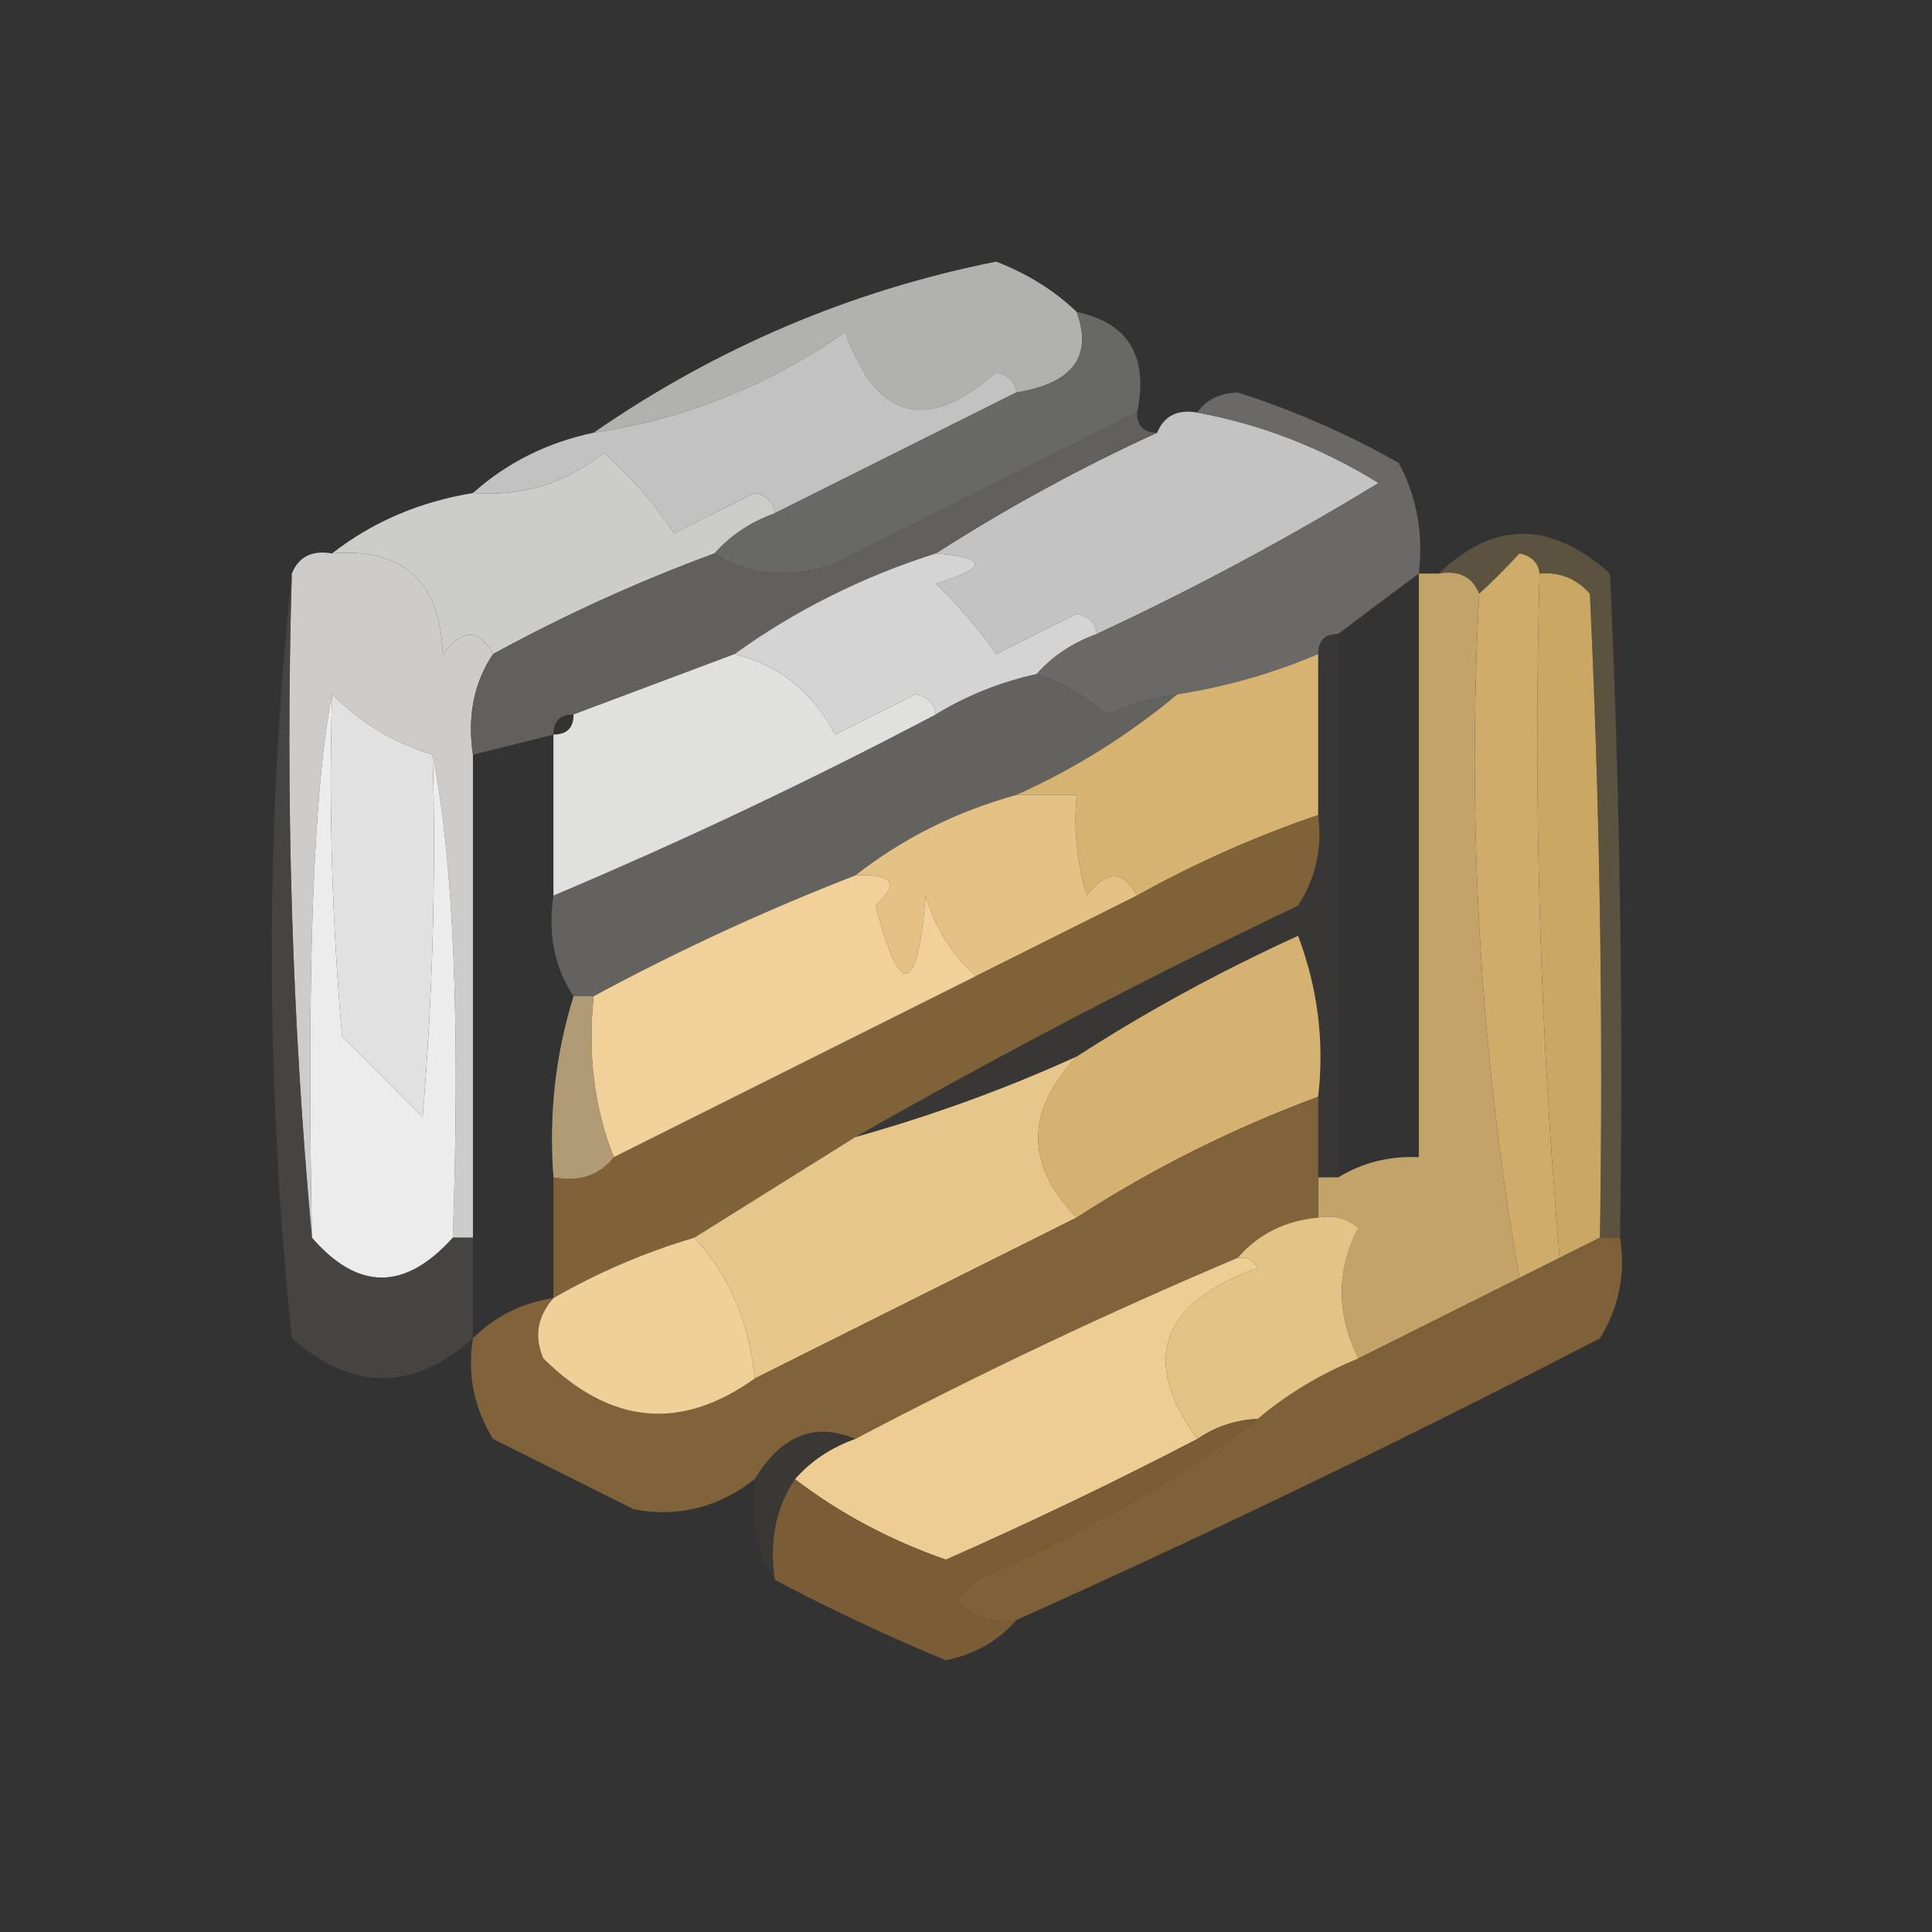 <?xml version="1.0" encoding="UTF-8"?>
<!DOCTYPE svg PUBLIC "-//W3C//DTD SVG 1.1//EN" "http://www.w3.org/Graphics/SVG/1.1/DTD/svg11.dtd">
<svg xmlns="http://www.w3.org/2000/svg" version="1.1" width="96px" height="96px" style="shape-rendering:geometricPrecision; text-rendering:geometricPrecision; image-rendering:optimizeQuality; fill-rule:evenodd; clip-rule:evenodd" xmlns:xlink="http://www.w3.org/1999/xlink">
<rect width="100%" height="100%" fill="#333333" stroke="none"/>
<g><path style="opacity:1" fill="#b1b1b0" d="M 53.5,15.5 C 54.307,17.715 53.307,19.049 50.5,19.5C 50.44,18.957 50.107,18.624 49.5,18.5C 46.052,21.53 43.552,20.863 42,16.5C 38.195,19.155 34.028,20.822 29.5,21.5C 35.621,17.27 42.288,14.437 49.5,13C 51.066,13.608 52.4,14.441 53.5,15.5 Z"/></g>
<g><path style="opacity:0.999" fill="#c2c2c2" d="M 50.5,19.5 C 46.5,21.5 42.5,23.5 38.5,25.5C 38.44,24.957 38.107,24.624 37.5,24.5C 36.167,25.167 34.833,25.833 33.5,26.5C 32.52,25.019 31.353,23.685 30,22.5C 28.103,24.016 25.936,24.683 23.5,24.5C 25.181,22.992 27.181,21.992 29.5,21.5C 34.028,20.822 38.195,19.155 42,16.5C 43.552,20.863 46.052,21.53 49.5,18.5C 50.107,18.624 50.44,18.957 50.5,19.5 Z"/></g>
<g><path style="opacity:0.998" fill="#686867" d="M 53.5,15.5 C 56.084,16.048 57.084,17.715 56.5,20.5C 51.527,22.987 46.527,25.487 41.5,28C 39.288,28.789 37.288,28.622 35.5,27.5C 36.291,26.599 37.291,25.932 38.5,25.5C 42.5,23.5 46.5,21.5 50.5,19.5C 53.307,19.049 54.307,17.715 53.5,15.5 Z"/></g>
<g><path style="opacity:1" fill="#cccccb" d="M 38.5,25.5 C 37.291,25.932 36.291,26.599 35.5,27.5C 31.71,28.895 28.043,30.562 24.5,32.5C 23.811,31.226 22.977,31.226 22,32.5C 21.871,28.882 20.038,27.215 16.5,27.5C 18.509,25.935 20.843,24.935 23.5,24.5C 25.936,24.683 28.103,24.016 30,22.5C 31.353,23.685 32.52,25.019 33.5,26.5C 34.833,25.833 36.167,25.167 37.5,24.5C 38.107,24.624 38.44,24.957 38.5,25.5 Z"/></g>
<g><path style="opacity:1" fill="#c3c3c3" d="M 59.5,20.5 C 62.691,21.092 65.691,22.259 68.5,24C 63.965,26.767 59.299,29.267 54.5,31.5C 54.44,30.957 54.107,30.624 53.5,30.5C 52.167,31.167 50.833,31.833 49.5,32.5C 48.618,31.24 47.618,30.074 46.5,29C 49.097,28.221 49.097,27.721 46.5,27.5C 50.038,25.232 53.705,23.232 57.5,21.5C 57.842,20.662 58.508,20.328 59.5,20.5 Z"/></g>
<g><path style="opacity:1" fill="#cdccca" d="M 16.5,27.5 C 20.038,27.215 21.871,28.882 22,32.5C 22.977,31.226 23.811,31.226 24.5,32.5C 23.549,33.919 23.215,35.585 23.5,37.5C 23.5,45.5 23.5,53.5 23.5,61.5C 23.167,61.5 22.833,61.5 22.5,61.5C 22.872,50.785 22.538,42.785 21.5,37.5C 19.589,36.925 17.922,35.925 16.5,34.5C 15.572,39.178 15.239,48.178 15.5,61.5C 14.505,50.679 14.172,39.679 14.5,28.5C 14.842,27.662 15.508,27.328 16.5,27.5 Z"/></g>
<g><path style="opacity:1" fill="#62605e" d="M 56.5,20.5 C 56.5,21.167 56.833,21.5 57.5,21.5C 53.705,23.232 50.038,25.232 46.5,27.5C 42.849,28.659 39.515,30.326 36.5,32.5C 33.833,33.5 31.167,34.5 28.5,35.5C 27.833,35.5 27.5,35.833 27.5,36.5C 26.167,36.833 24.833,37.167 23.5,37.5C 23.215,35.585 23.549,33.919 24.5,32.5C 28.043,30.562 31.71,28.895 35.5,27.5C 37.288,28.622 39.288,28.789 41.5,28C 46.527,25.487 51.527,22.987 56.5,20.5 Z"/></g>
<g><path style="opacity:1" fill="#6a6967" d="M 59.5,20.5 C 59.917,19.876 60.584,19.543 61.5,19.5C 64.279,20.389 66.945,21.555 69.5,23C 70.406,24.7 70.739,26.533 70.5,28.5C 69.128,29.512 67.795,30.512 66.5,31.5C 65.833,31.5 65.5,31.833 65.5,32.5C 63.254,33.455 60.921,34.122 58.5,34.5C 57.305,34.678 56.139,35.011 55,35.5C 53.923,34.571 52.756,33.904 51.5,33.5C 52.291,32.599 53.291,31.932 54.5,31.5C 59.299,29.267 63.965,26.767 68.5,24C 65.691,22.259 62.691,21.092 59.5,20.5 Z"/></g>
<g><path style="opacity:1" fill="#d0ac6b" d="M 76.5,28.5 C 76.189,39.914 76.523,51.248 77.5,62.5C 76.833,62.833 76.167,63.167 75.5,63.5C 73.556,52.42 72.889,41.087 73.5,29.5C 74.151,28.909 74.818,28.243 75.5,27.5C 76.107,27.624 76.44,27.957 76.5,28.5 Z"/></g>
<g><path style="opacity:1" fill="#d4d4d4" d="M 46.5,27.5 C 49.097,27.721 49.097,28.221 46.5,29C 47.618,30.074 48.618,31.24 49.5,32.5C 50.833,31.833 52.167,31.167 53.5,30.5C 54.107,30.624 54.44,30.957 54.5,31.5C 53.291,31.932 52.291,32.599 51.5,33.5C 49.716,33.892 48.05,34.559 46.5,35.5C 46.44,34.957 46.107,34.624 45.5,34.5C 44.167,35.167 42.833,35.833 41.5,36.5C 40.395,34.389 38.729,33.055 36.5,32.5C 39.515,30.326 42.849,28.659 46.5,27.5 Z"/></g>
<g><path style="opacity:1" fill="#c3a36a" d="M 70.5,28.5 C 70.833,28.5 71.167,28.5 71.5,28.5C 72.492,28.328 73.158,28.662 73.5,29.5C 72.889,41.087 73.556,52.42 75.5,63.5C 72.833,64.833 70.167,66.167 67.5,67.5C 66.395,65.287 66.395,63.12 67.5,61C 66.906,60.536 66.239,60.369 65.5,60.5C 65.5,59.833 65.5,59.167 65.5,58.5C 65.833,58.5 66.167,58.5 66.5,58.5C 67.708,57.766 69.041,57.433 70.5,57.5C 70.5,47.833 70.5,38.167 70.5,28.5 Z"/></g>
<g><path style="opacity:1" fill="#cba764" d="M 76.5,28.5 C 77.496,28.414 78.329,28.748 79,29.5C 79.5,40.161 79.666,50.828 79.5,61.5C 78.833,61.833 78.167,62.167 77.5,62.5C 76.523,51.248 76.189,39.914 76.5,28.5 Z"/></g>
<g><path style="opacity:0.998" fill="#64625f" d="M 51.5,33.5 C 52.756,33.904 53.923,34.571 55,35.5C 56.139,35.011 57.305,34.678 58.5,34.5C 56.062,36.535 53.395,38.201 50.5,39.5C 47.515,40.326 44.849,41.659 42.5,43.5C 38.042,45.229 33.709,47.229 29.5,49.5C 29.167,49.5 28.833,49.5 28.5,49.5C 27.549,48.081 27.215,46.415 27.5,44.5C 33.917,41.793 40.251,38.793 46.5,35.5C 48.05,34.559 49.716,33.892 51.5,33.5 Z"/></g>
<g><path style="opacity:1" fill="#d7b372" d="M 65.5,32.5 C 65.5,35.167 65.5,37.833 65.5,40.5C 62.378,41.561 59.378,42.895 56.5,44.5C 55.811,43.226 54.977,43.226 54,44.5C 53.507,42.866 53.34,41.199 53.5,39.5C 52.5,39.5 51.5,39.5 50.5,39.5C 53.395,38.201 56.062,36.535 58.5,34.5C 60.921,34.122 63.254,33.455 65.5,32.5 Z"/></g>
<g><path style="opacity:0.431" fill="#917b52" d="M 80.5,61.5 C 80.167,61.5 79.833,61.5 79.5,61.5C 79.666,50.828 79.5,40.161 79,29.5C 78.329,28.748 77.496,28.414 76.5,28.5C 76.44,27.957 76.107,27.624 75.5,27.5C 74.818,28.243 74.151,28.909 73.5,29.5C 73.158,28.662 72.492,28.328 71.5,28.5C 74.216,25.866 77.049,25.866 80,28.5C 80.5,39.495 80.666,50.495 80.5,61.5 Z"/></g>
<g><path style="opacity:1" fill="#e0e0df" d="M 36.5,32.5 C 38.729,33.055 40.395,34.389 41.5,36.5C 42.833,35.833 44.167,35.167 45.5,34.5C 46.107,34.624 46.44,34.957 46.5,35.5C 40.251,38.793 33.917,41.793 27.5,44.5C 27.5,41.833 27.5,39.167 27.5,36.5C 28.167,36.5 28.5,36.167 28.5,35.5C 31.167,34.5 33.833,33.5 36.5,32.5 Z"/></g>
<g><path style="opacity:1" fill="#e4c286" d="M 50.5,39.5 C 51.5,39.5 52.5,39.5 53.5,39.5C 53.34,41.199 53.507,42.866 54,44.5C 54.977,43.226 55.811,43.226 56.5,44.5C 53.833,45.833 51.167,47.167 48.5,48.5C 47.313,47.466 46.48,46.133 46,44.5C 45.572,49.498 44.739,49.665 43.5,45C 44.712,43.893 44.379,43.393 42.5,43.5C 44.849,41.659 47.515,40.326 50.5,39.5 Z"/></g>
<g><path style="opacity:1" fill="#806238" d="M 65.5,40.5 C 65.713,42.144 65.38,43.644 64.5,45C 56.948,48.608 49.614,52.441 42.5,56.5C 39.833,58.167 37.167,59.833 34.5,61.5C 32.046,62.227 29.713,63.227 27.5,64.5C 27.5,62.5 27.5,60.5 27.5,58.5C 28.791,58.737 29.791,58.404 30.5,57.5C 36.5,54.5 42.5,51.5 48.5,48.5C 51.167,47.167 53.833,45.833 56.5,44.5C 59.378,42.895 62.378,41.561 65.5,40.5 Z"/></g>
<g><path style="opacity:1" fill="#f1d199" d="M 42.5,43.5 C 44.379,43.393 44.712,43.893 43.5,45C 44.739,49.665 45.572,49.498 46,44.5C 46.48,46.133 47.313,47.466 48.5,48.5C 42.5,51.5 36.5,54.5 30.5,57.5C 29.527,55.052 29.194,52.385 29.5,49.5C 33.709,47.229 38.042,45.229 42.5,43.5 Z"/></g>
<g><path style="opacity:0.2" fill="#534a43" d="M 66.5,31.5 C 66.5,40.5 66.5,49.5 66.5,58.5C 66.167,58.5 65.833,58.5 65.5,58.5C 65.5,57.167 65.5,55.833 65.5,54.5C 65.813,51.753 65.48,49.087 64.5,46.5C 60.611,48.274 56.945,50.274 53.5,52.5C 49.931,54.118 46.264,55.452 42.5,56.5C 49.614,52.441 56.948,48.608 64.5,45C 65.38,43.644 65.713,42.144 65.5,40.5C 65.5,37.833 65.5,35.167 65.5,32.5C 65.5,31.833 65.833,31.5 66.5,31.5 Z"/></g>
<g><path style="opacity:1" fill="#ececed" d="M 16.5,34.5 C 16.334,40.176 16.501,45.843 17,51.5C 18.333,52.833 19.667,54.167 21,55.5C 21.5,49.509 21.666,43.509 21.5,37.5C 22.538,42.785 22.872,50.785 22.5,61.5C 20.122,64.143 17.788,64.143 15.5,61.5C 15.239,48.178 15.572,39.178 16.5,34.5 Z"/></g>
<g><path style="opacity:1" fill="#e1e1e1" d="M 16.5,34.5 C 17.922,35.925 19.589,36.925 21.5,37.5C 21.666,43.509 21.5,49.509 21,55.5C 19.667,54.167 18.333,52.833 17,51.5C 16.501,45.843 16.334,40.176 16.5,34.5 Z"/></g>
<g><path style="opacity:0.894" fill="#bfa87d" d="M 28.5,49.5 C 28.833,49.5 29.167,49.5 29.5,49.5C 29.194,52.385 29.527,55.052 30.5,57.5C 29.791,58.404 28.791,58.737 27.5,58.5C 27.264,55.392 27.598,52.392 28.5,49.5 Z"/></g>
<g><path style="opacity:1" fill="#d6b272" d="M 65.5,54.5 C 61.275,56.061 57.275,58.061 53.5,60.5C 50.946,57.895 50.946,55.229 53.5,52.5C 56.945,50.274 60.611,48.274 64.5,46.5C 65.48,49.087 65.813,51.753 65.5,54.5 Z"/></g>
<g><path style="opacity:1" fill="#e7c68c" d="M 53.5,52.5 C 50.946,55.229 50.946,57.895 53.5,60.5C 48.198,63.151 42.864,65.818 37.5,68.5C 37.233,65.688 36.233,63.355 34.5,61.5C 37.167,59.833 39.833,58.167 42.5,56.5C 46.264,55.452 49.931,54.118 53.5,52.5 Z"/></g>
<g><path style="opacity:1" fill="#80633a" d="M 65.5,54.5 C 65.5,55.833 65.5,57.167 65.5,58.5C 65.5,59.167 65.5,59.833 65.5,60.5C 63.847,60.66 62.514,61.326 61.5,62.5C 55.01,65.246 48.677,68.246 42.5,71.5C 40.49,70.651 38.823,71.318 37.5,73.5C 35.695,74.909 33.695,75.409 31.5,75C 29.167,73.833 26.833,72.667 24.5,71.5C 23.548,69.955 23.215,68.288 23.5,66.5C 24.605,65.4 25.938,64.733 27.5,64.5C 26.697,65.423 26.53,66.423 27,67.5C 30.324,70.794 33.824,71.127 37.5,68.5C 42.864,65.818 48.198,63.151 53.5,60.5C 57.275,58.061 61.275,56.061 65.5,54.5 Z"/></g>
<g><path style="opacity:0.71" fill="#4f4947" d="M 14.5,28.5 C 14.172,39.679 14.505,50.679 15.5,61.5C 17.788,64.143 20.122,64.143 22.5,61.5C 22.833,61.5 23.167,61.5 23.5,61.5C 23.5,63.167 23.5,64.833 23.5,66.5C 20.533,69.148 17.533,69.148 14.5,66.5C 13.175,53.673 13.175,41.006 14.5,28.5 Z"/></g>
<g><path style="opacity:1" fill="#efd099" d="M 34.5,61.5 C 36.233,63.355 37.233,65.688 37.5,68.5C 33.824,71.127 30.324,70.794 27,67.5C 26.53,66.423 26.697,65.423 27.5,64.5C 29.713,63.227 32.046,62.227 34.5,61.5 Z"/></g>
<g><path style="opacity:1" fill="#7e6139" d="M 79.5,61.5 C 79.833,61.5 80.167,61.5 80.5,61.5C 80.785,63.288 80.452,64.955 79.5,66.5C 69.933,71.45 60.267,76.117 50.5,80.5C 49.325,80.719 48.325,80.386 47.5,79.5C 47.833,79.167 48.167,78.833 48.5,78.5C 54.028,76.109 58.695,73.443 62.5,70.5C 63.965,69.263 65.632,68.263 67.5,67.5C 70.167,66.167 72.833,64.833 75.5,63.5C 76.167,63.167 76.833,62.833 77.5,62.5C 78.167,62.167 78.833,61.833 79.5,61.5 Z"/></g>
<g><path style="opacity:1" fill="#e4c387" d="M 65.5,60.5 C 66.239,60.369 66.906,60.536 67.5,61C 66.395,63.12 66.395,65.287 67.5,67.5C 65.632,68.263 63.965,69.263 62.5,70.5C 61.391,70.557 60.391,70.89 59.5,71.5C 56.657,67.586 57.657,64.752 62.5,63C 62.272,62.601 61.938,62.435 61.5,62.5C 62.514,61.326 63.847,60.66 65.5,60.5 Z"/></g>
<g><path style="opacity:1" fill="#edcd94" d="M 61.5,62.5 C 61.938,62.435 62.272,62.601 62.5,63C 57.657,64.752 56.657,67.586 59.5,71.5C 55.421,73.623 51.254,75.623 47,77.5C 44.216,76.527 41.716,75.194 39.5,73.5C 40.291,72.599 41.291,71.932 42.5,71.5C 48.677,68.246 55.01,65.246 61.5,62.5 Z"/></g>
<g><path style="opacity:1" fill="#7a5d36" d="M 62.5,70.5 C 58.695,73.443 54.028,76.109 48.5,78.5C 48.167,78.833 47.833,79.167 47.5,79.5C 48.325,80.386 49.325,80.719 50.5,80.5C 49.626,81.525 48.459,82.192 47,82.5C 44.08,81.289 41.247,79.956 38.5,78.5C 38.215,76.585 38.549,74.919 39.5,73.5C 41.716,75.194 44.216,76.527 47,77.5C 51.254,75.623 55.421,73.623 59.5,71.5C 60.391,70.89 61.391,70.557 62.5,70.5 Z"/></g>
<g><path style="opacity:0.204" fill="#544b3f" d="M 42.5,71.5 C 41.291,71.932 40.291,72.599 39.5,73.5C 38.549,74.919 38.215,76.585 38.5,78.5C 37.549,77.081 37.215,75.415 37.5,73.5C 38.823,71.318 40.49,70.651 42.5,71.5 Z"/></g>
</svg>
